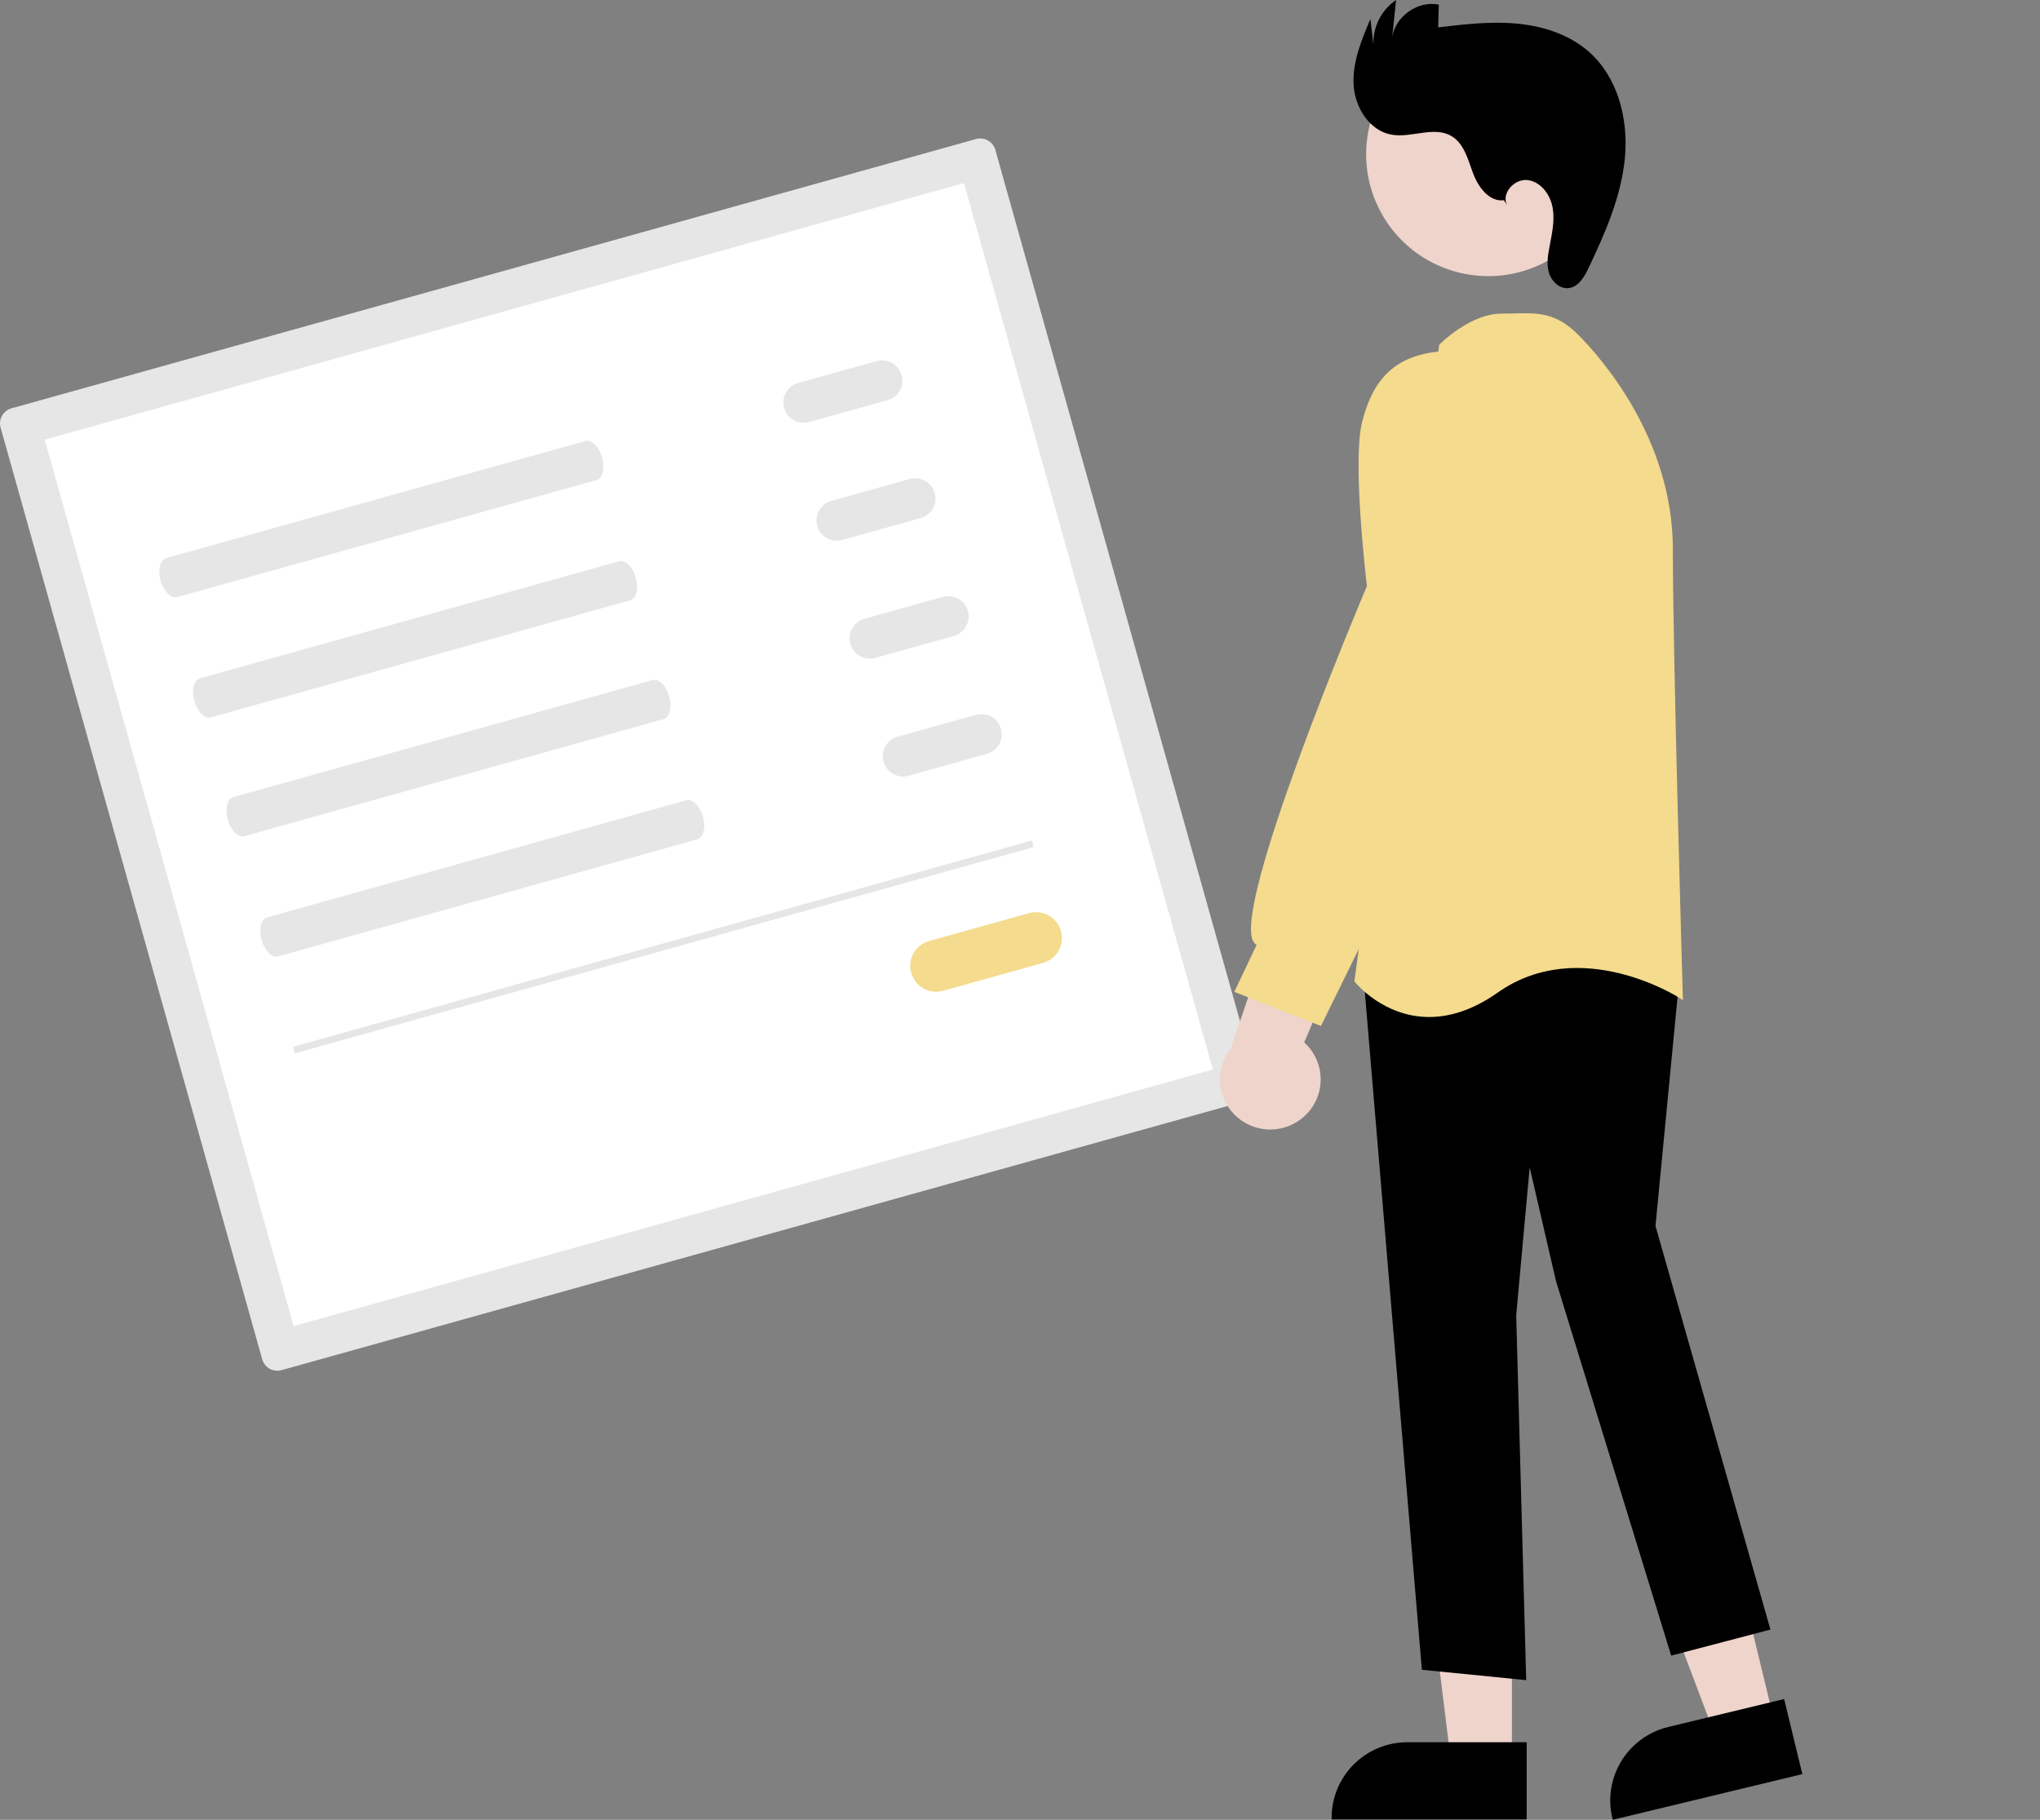 <svg width="130" height="116" viewBox="0 0 130 116" fill="none" xmlns="http://www.w3.org/2000/svg">
<rect x="0" y="0" width="130" height="116" fill="#808080" stroke="none"/>
<g clip-path="url(#clip0_2078_431)">
<path d="M0.728 26.029C0.474 26.101 0.258 26.27 0.128 26.5C-0.001 26.73 -0.034 27.001 0.037 27.255L16.711 86.647C16.783 86.901 16.953 87.116 17.183 87.246C17.413 87.375 17.686 87.408 17.941 87.337L79.411 70.17C79.665 70.099 79.881 69.93 80.011 69.7C80.14 69.47 80.173 69.198 80.102 68.944L63.428 9.552C63.356 9.298 63.187 9.083 62.956 8.954C62.726 8.825 62.453 8.792 62.199 8.863L0.728 26.029Z" fill="#E6E6E6"/>
<path d="M18.713 84.532L77.29 68.174L61.426 11.667L2.849 28.026L18.713 84.532Z" fill="white"/>
<path d="M10.594 35.572C10.203 35.681 10.041 36.328 10.234 37.015C10.427 37.701 10.902 38.171 11.293 38.062L38.009 30.601C38.4 30.492 38.561 29.845 38.368 29.158C38.175 28.471 37.7 28.002 37.31 28.111L10.594 35.572Z" fill="#E6E6E6"/>
<path d="M12.745 43.236C12.354 43.345 12.193 43.992 12.386 44.679C12.578 45.365 13.053 45.835 13.444 45.726L40.16 38.265C40.551 38.156 40.712 37.508 40.519 36.822C40.327 36.135 39.852 35.665 39.461 35.775L12.745 43.236Z" fill="#E6E6E6"/>
<path d="M14.872 50.809C14.481 50.918 14.32 51.566 14.513 52.252C14.705 52.939 15.18 53.409 15.571 53.3L42.287 45.839C42.678 45.73 42.839 45.082 42.646 44.395C42.454 43.709 41.979 43.239 41.588 43.348L14.872 50.809Z" fill="#E6E6E6"/>
<path d="M17.023 58.473C16.632 58.582 16.471 59.229 16.664 59.916C16.857 60.603 17.332 61.073 17.722 60.963L44.438 53.502C44.829 53.393 44.99 52.746 44.798 52.059C44.605 51.373 44.13 50.903 43.739 51.012L17.023 58.473Z" fill="#E6E6E6"/>
<path d="M50.868 24.411C50.703 24.457 50.55 24.535 50.416 24.639C50.282 24.744 50.17 24.874 50.086 25.023C50.002 25.171 49.949 25.334 49.928 25.502C49.908 25.671 49.921 25.842 49.967 26.006C50.013 26.169 50.091 26.323 50.196 26.456C50.302 26.59 50.432 26.701 50.581 26.785C50.729 26.868 50.893 26.921 51.062 26.941C51.231 26.961 51.403 26.948 51.567 26.902L56.561 25.507C56.892 25.415 57.173 25.195 57.342 24.896C57.51 24.597 57.553 24.244 57.46 23.913C57.368 23.583 57.147 23.303 56.847 23.135C56.548 22.967 56.193 22.924 55.862 23.017L50.868 24.411Z" fill="#E6E6E6"/>
<path d="M52.977 31.927C52.813 31.973 52.66 32.05 52.526 32.155C52.392 32.26 52.28 32.39 52.196 32.538C52.112 32.686 52.059 32.849 52.038 33.018C52.018 33.187 52.031 33.358 52.077 33.522C52.123 33.685 52.201 33.838 52.306 33.972C52.411 34.105 52.542 34.217 52.691 34.3C52.839 34.383 53.003 34.437 53.172 34.457C53.341 34.477 53.513 34.464 53.677 34.418L58.671 33.023C59.002 32.93 59.283 32.711 59.452 32.412C59.62 32.113 59.663 31.759 59.57 31.429C59.477 31.099 59.257 30.819 58.957 30.651C58.657 30.482 58.303 30.44 57.972 30.532L52.977 31.927Z" fill="#E6E6E6"/>
<path d="M55.087 39.443C54.923 39.489 54.77 39.566 54.636 39.671C54.502 39.776 54.39 39.906 54.307 40.054C54.223 40.202 54.17 40.365 54.15 40.534C54.129 40.702 54.142 40.873 54.188 41.037C54.234 41.2 54.312 41.353 54.417 41.487C54.522 41.62 54.653 41.732 54.801 41.815C54.95 41.898 55.113 41.952 55.282 41.972C55.451 41.992 55.623 41.979 55.787 41.933L60.781 40.538C61.112 40.446 61.393 40.226 61.562 39.927C61.73 39.628 61.773 39.275 61.68 38.944C61.587 38.614 61.367 38.334 61.067 38.166C60.767 37.998 60.413 37.955 60.082 38.048L55.087 39.443Z" fill="#E6E6E6"/>
<path d="M57.197 46.957C56.867 47.05 56.586 47.27 56.418 47.569C56.25 47.867 56.207 48.221 56.3 48.55C56.392 48.881 56.613 49.16 56.912 49.329C57.211 49.497 57.566 49.54 57.897 49.448L62.891 48.053C63.222 47.96 63.502 47.74 63.67 47.441C63.839 47.142 63.881 46.789 63.788 46.459C63.696 46.129 63.476 45.849 63.176 45.681C62.877 45.513 62.523 45.47 62.192 45.562L57.197 46.957Z" fill="#E6E6E6"/>
<path d="M59.213 59.982C59.004 60.04 58.808 60.139 58.637 60.272C58.466 60.406 58.324 60.572 58.217 60.761C58.111 60.949 58.042 61.157 58.016 61.372C57.99 61.587 58.007 61.805 58.066 62.014C58.124 62.222 58.223 62.417 58.358 62.587C58.492 62.758 58.658 62.9 58.847 63.006C59.037 63.112 59.245 63.18 59.461 63.205C59.676 63.231 59.895 63.214 60.104 63.155L66.468 61.378C66.89 61.26 67.248 60.98 67.462 60.599C67.677 60.218 67.731 59.768 67.613 59.347C67.495 58.926 67.214 58.569 66.832 58.355C66.451 58.141 65.999 58.087 65.577 58.205L59.213 59.982Z" fill="#F4DB8D"/>
<path d="M65.763 53.574L18.67 66.725L18.787 67.143L65.88 53.992L65.763 53.574Z" fill="#E6E6E6"/>
<path d="M113.066 109.704L109.289 110.615L103.97 96.519L109.545 95.175L113.066 109.704Z" fill="#EFD4CB"/>
<path d="M102.773 116L102.748 115.894C102.448 114.653 102.655 113.345 103.322 112.255C103.989 111.166 105.062 110.385 106.305 110.083L113.695 108.302L114.855 113.087L102.773 116Z" fill="black"/>
<path d="M96.347 112.27L92.461 112.269L90.612 97.321L96.347 97.322L96.347 112.27Z" fill="#EFD4CB"/>
<path d="M97.288 115.977L84.858 115.976V115.868C84.858 114.591 85.367 113.367 86.272 112.464C87.177 111.561 88.405 111.054 89.685 111.054H89.685L97.288 111.054L97.288 115.977Z" fill="black"/>
<path d="M90.609 106.435L86.836 61.59L102.454 58.719L102.516 58.708L107.087 61.639L105.496 78.143L112.822 103.874L106.497 105.534L99.159 81.67L97.48 74.413L96.62 83.843L97.258 107.098L90.609 106.435Z" fill="black"/>
<path d="M86.353 62.607L86.311 62.554L91.708 22.026L91.715 21.973L91.753 21.936C91.833 21.856 93.724 19.992 95.669 19.992C95.95 19.992 96.217 19.985 96.474 19.979C97.962 19.94 99.138 19.91 100.535 21.303C101.958 22.723 106.603 27.907 106.603 35.008C106.603 41.88 107.231 63.238 107.237 63.453L107.246 63.754L106.992 63.59C106.93 63.55 100.682 59.582 95.443 63.27C93.806 64.423 92.335 64.827 91.077 64.827C88.15 64.827 86.378 62.638 86.353 62.607Z" fill="#F4DB8D"/>
<path d="M98.576 16.65C102.349 14.593 103.735 9.876 101.673 6.113C99.611 2.351 94.881 0.968 91.109 3.025C87.336 5.082 85.95 9.799 88.012 13.561C90.074 17.324 94.804 18.707 98.576 16.65Z" fill="#EFD4CB"/>
<path d="M82.926 71.317C83.294 71.033 83.595 70.671 83.808 70.258C84.021 69.844 84.141 69.389 84.158 68.925C84.176 68.461 84.091 67.998 83.91 67.57C83.729 67.142 83.456 66.758 83.111 66.447L87.531 56.047L81.743 57.109L78.433 66.822C77.946 67.436 77.702 68.207 77.748 68.988C77.793 69.769 78.123 70.506 78.677 71.06C79.231 71.614 79.97 71.947 80.753 71.994C81.536 72.041 82.309 71.801 82.926 71.317Z" fill="#EFD4CB"/>
<path d="M78.655 63.227L80.078 60.229C79.99 60.176 79.918 60.102 79.868 60.012C78.538 57.713 86.572 38.622 87.107 37.356C87.026 36.667 86.182 29.369 86.799 26.909C87.525 24.013 89.015 22.663 91.783 22.396C94.835 22.11 95.658 26.244 95.666 26.286L95.669 36.912L92.166 49.144L84.178 65.397L78.655 63.227Z" fill="#F4DB8D"/>
<path d="M95.838 12.762C94.905 12.883 94.201 11.931 93.874 11.05C93.548 10.17 93.299 9.145 92.488 8.67C91.379 8.02 89.961 8.802 88.694 8.587C87.262 8.345 86.331 6.832 86.258 5.386C86.186 3.94 86.763 2.549 87.329 1.215L87.526 2.872C87.5 2.311 87.618 1.752 87.871 1.249C88.123 0.746 88.5 0.316 88.966 0L88.712 2.432C88.871 1.069 90.343 0.014 91.688 0.296L91.648 1.745C93.302 1.549 94.969 1.352 96.628 1.502C98.286 1.651 99.956 2.175 101.213 3.264C103.093 4.893 103.779 7.576 103.549 10.049C103.318 12.522 102.294 14.846 101.228 17.09C100.959 17.655 100.588 18.292 99.965 18.364C99.406 18.429 98.894 17.963 98.72 17.429C98.547 16.895 98.631 16.314 98.736 15.762C98.893 14.929 99.091 14.077 98.943 13.241C98.795 12.406 98.193 11.58 97.348 11.478C96.504 11.376 95.64 12.338 96.046 13.084L95.838 12.762Z" fill="black"/>
</g>
<defs>
<clipPath id="clip0_2078_431">
<rect width="130" height="116" fill="white"/>
</clipPath>
</defs>
</svg>
